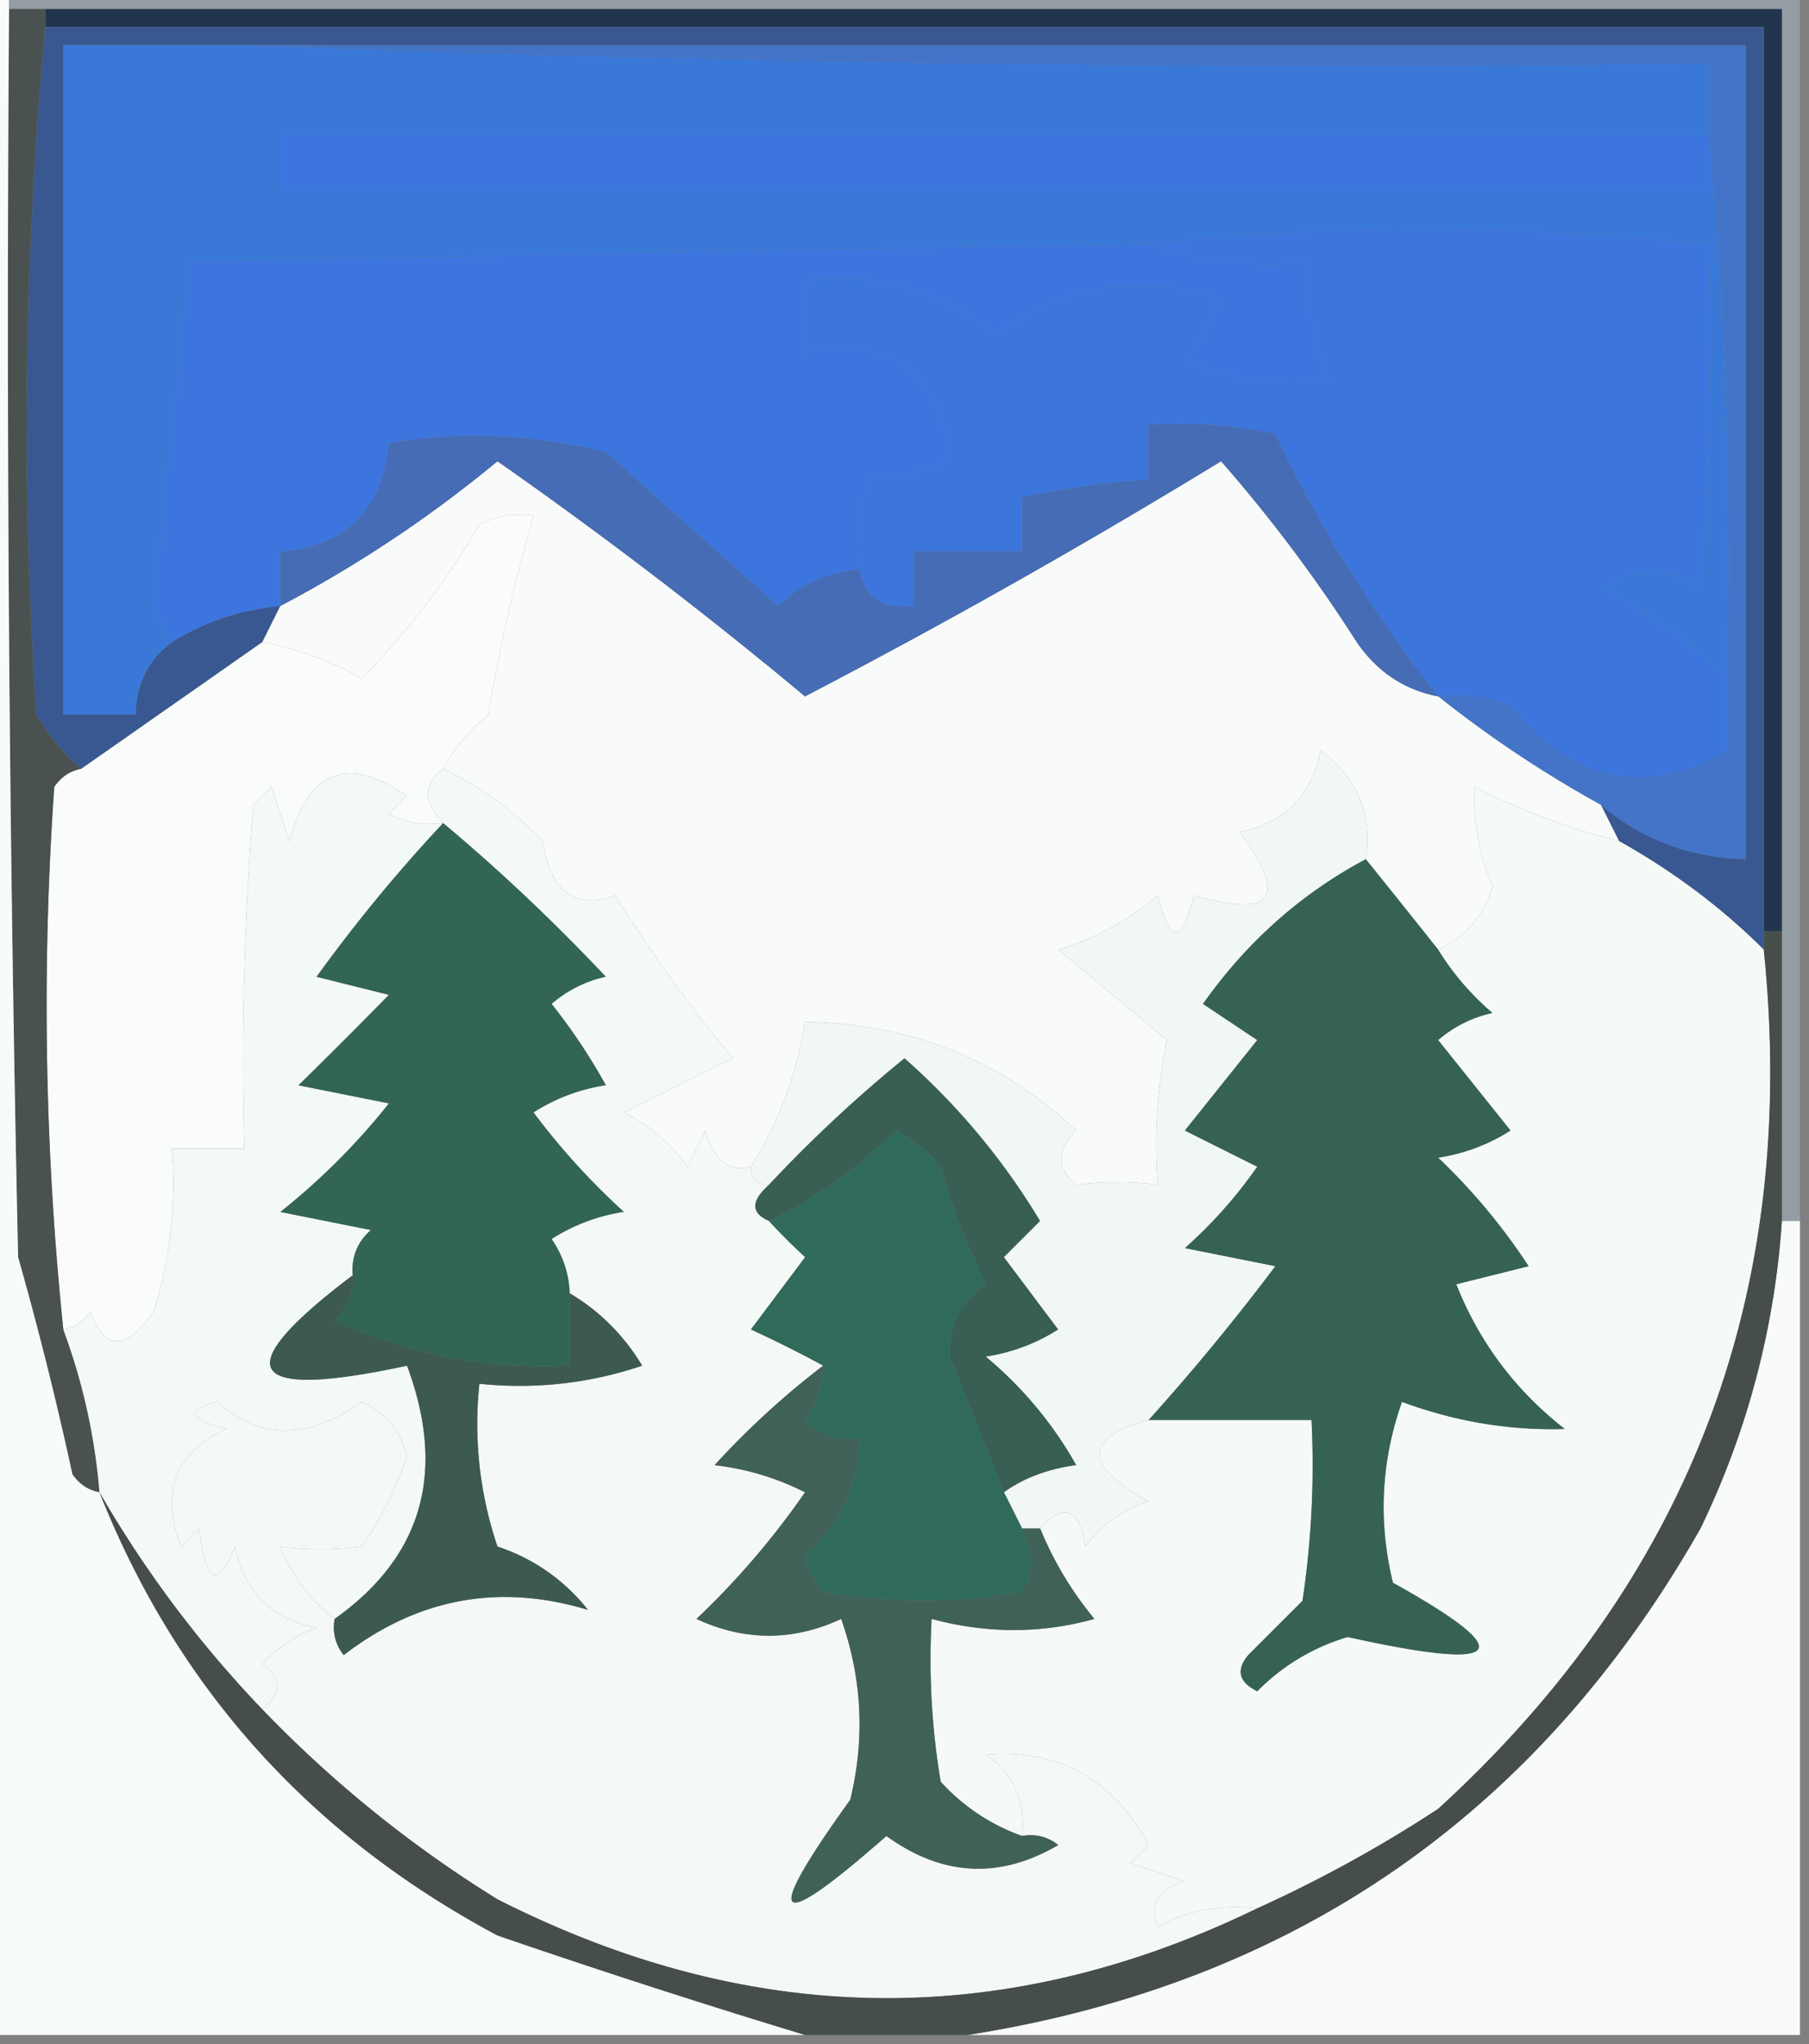 <svg xmlns="http://www.w3.org/2000/svg" width="100" height="113" style="shape-rendering:geometricPrecision;text-rendering:geometricPrecision;image-rendering:optimizeQuality;fill-rule:evenodd;clip-rule:evenodd"><rect width="100%" height="100%" fill="#808080" stroke="none"/><path style="opacity:1" fill="#939da3" d="M.5.5v-1h99v68h-1V.5H.5z"/><path style="opacity:1" fill="#21354e" d="M2.5 1.5v-1h96v51h-1v-50h-95z"/><path style="opacity:1" fill="#395891" d="M2.5 1.5h95v51c-2.341-2.329-5.008-4.329-8-6l-1-2c2.28 1.928 4.948 2.928 8 3v-45h-93v37h4c.027-1.7.694-3.033 2-4 1.815-1.13 3.815-1.796 6-2l-1 2-10 7c-.969-.81-1.802-1.81-2.5-3-.827-12.84-.66-25.507.5-38z"/><path style="opacity:1" fill="#4474c8" d="M13.5 2.5h83v45c-3.052-.072-5.72-1.072-8-3a64.27 64.27 0 0 1-9-6 8.434 8.434 0 0 1 4 .5c3.488 4.288 7.488 5.121 12 2.5v-4c.236-10.06-.097-20.06-1-30v-4a1640.85 1640.85 0 0 1-81-1z"/><path style="opacity:1" fill="#3a78d8" d="M13.5 2.5a1640.85 1640.85 0 0 0 81 1v4c.903 9.94 1.236 19.94 1 30-2-1.98-4.334-3.647-7-5 1.853-1.26 3.686-1.26 5.5 0 .5-6.325.666-12.658.5-19-11.12-1.099-21.454-1.099-31 0-17.624.266-35.29.6-53 1l-2 19c.363.684.696 1.35 1 2-1.306.967-1.973 2.3-2 4h-4v-37h10z"/><path style="opacity:1" fill="#3d75df" d="M94.5 7.5v3h-79v-3h79z"/><path style="opacity:1" fill="#3c76dc" d="M95.5 37.5v4c-4.512 2.621-8.512 1.788-12-2.5a8.434 8.434 0 0 0-4-.5 74.188 74.188 0 0 1-9-14.5 24.939 24.939 0 0 0-7-.5v3a51.639 51.639 0 0 0-7 1v3h-6v3c-1.679.215-2.679-.452-3-2-.16-1.7.007-3.366.5-5 1.422-.094 2.922-.428 4.5-1-.46-4.9-3.127-6.9-8-6v-4c3.967-.468 7.467.532 10.5 3 3.853-2.764 8.02-3.431 12.5-2a18.088 18.088 0 0 1-2 3.5c2.626.995 5.293 1.328 8 1-.923-2.04-1.256-4.207-1-6.5-3.213.31-6.213-.023-9-1 9.546-1.099 19.88-1.099 31 0 .166 6.342 0 12.675-.5 19-1.814-1.26-3.647-1.26-5.5 0 2.666 1.353 5 3.02 7 5z"/><path style="opacity:1" fill="#3d75de" d="M63.5 13.5c2.787.977 5.787 1.31 9 1-.256 2.293.077 4.46 1 6.5-2.707.328-5.374-.005-8-1a18.088 18.088 0 0 0 2-3.5c-4.48-1.431-8.647-.764-12.5 2-3.033-2.468-6.533-3.468-10.5-3v4c4.873-.9 7.54 1.1 8 6-1.578.572-3.078.906-4.5 1-.493 1.634-.66 3.3-.5 5-1.7.126-3.2.793-4.5 2-3.13-2.792-6.296-5.625-9.5-8.5-4.072-.997-8.072-1.164-12-.5-.333 3.667-2.333 5.667-6 6v3c-2.185.204-4.185.87-6 2a44.358 44.358 0 0 0-1-2l2-19c17.71-.4 35.376-.734 53-1z"/><path style="opacity:1" fill="#f9fbfa" d="M79.5 38.5a64.27 64.27 0 0 0 9 6l1 2a38.112 38.112 0 0 1-8-3c-.067 1.9.266 3.734 1 5.5-.478 1.642-1.478 2.81-3 3.5a807.966 807.966 0 0 0-4-5c.372-2.522-.461-4.522-2.5-6-.495 2.49-1.995 3.99-4.5 4.5 2.722 3.614 1.889 4.781-2.5 3.5-.667 2.667-1.333 2.667-2 0a15.268 15.268 0 0 1-5.5 3l6 5a28.926 28.926 0 0 0-.5 8c-1.43-.194-2.93-.194-4.5 0-1.09-.891-1.09-1.891 0-3-4.207-3.935-9.207-5.935-15-6-.48 2.943-1.48 5.61-3 8-1.183.344-2.016-.323-2.5-2l-1 2c-.9-1.27-2.066-2.27-3.5-3l6-3a86.117 86.117 0 0 1-6.5-9c-2.228.8-3.56-.2-4-3-1.65-1.71-3.484-3.044-5.5-4a10.521 10.521 0 0 1 2.5-3 94.096 94.096 0 0 1 2.5-11 4.932 4.932 0 0 0-3 .5 42.308 42.308 0 0 1-6.5 8.5 18.166 18.166 0 0 0-5.5-2l1-2a69.436 69.436 0 0 0 12-8 252.929 252.929 0 0 1 17 13 387.614 387.614 0 0 0 23-13 82.603 82.603 0 0 1 7.5 10c1.129 1.641 2.629 2.641 4.5 3z"/><path style="opacity:1" fill="#456cb4" d="M47.5 31.5c.321 1.548 1.321 2.215 3 2v-3h6v-3a51.639 51.639 0 0 1 7-1v-3c2.357-.163 4.69.003 7 .5a74.188 74.188 0 0 0 9 14.5c-1.871-.359-3.371-1.359-4.5-3a82.603 82.603 0 0 0-7.5-10 387.614 387.614 0 0 1-23 13 252.929 252.929 0 0 0-17-13 69.436 69.436 0 0 1-12 8v-3c3.667-.333 5.667-2.333 6-6 3.928-.664 7.928-.497 12 .5 3.204 2.875 6.37 5.708 9.5 8.5 1.3-1.207 2.8-1.874 4.5-2z"/><path style="opacity:1" fill="#fafcf9" d="M24.5 42.5c-1.125.848-1.125 1.848 0 3a4.932 4.932 0 0 1-3-.5l1-1c-3.296-2.26-5.463-1.427-6.5 2.5l-1-3-1 1a180.95 180.95 0 0 0-.5 19h-4a23.842 23.842 0 0 1-1 9c-1.556 2.201-2.723 2.201-3.5 0-.383.556-.883.89-1.5 1a173.615 173.615 0 0 1-.5-30c.383-.556.883-.89 1.5-1l10-7a18.166 18.166 0 0 1 5.5 2 42.308 42.308 0 0 0 6.5-8.5 4.932 4.932 0 0 1 3-.5 94.096 94.096 0 0 0-2.5 11 10.521 10.521 0 0 0-2.5 3z"/><path style="opacity:1" fill="#4a5251" d="M.5.5h2v1c-1.16 12.493-1.327 25.16-.5 38 .698 1.19 1.531 2.19 2.5 3-.617.11-1.117.444-1.5 1a173.615 173.615 0 0 0 .5 30 33.684 33.684 0 0 1 2 9c-.617-.11-1.117-.444-1.5-1a194.377 194.377 0 0 0-3-12C.5 46.502.333 23.502.5.5z"/><path style="opacity:1" fill="#395e53" d="m55.5 82.5-3-7.5c-.06-1.71.606-3.044 2-4a38.053 38.053 0 0 1-2.5-6.5 7.253 7.253 0 0 0-2.5-2c-2.092 2.105-4.425 3.772-7 5-1.006-.438-1.006-1.104 0-2a75.631 75.631 0 0 1 7.5-7 38.185 38.185 0 0 1 7.5 9l-2 2 3 4a10.253 10.253 0 0 1-4 1.5 21.52 21.52 0 0 1 5 6c-1.558.21-2.892.71-4 1.5z"/><path style="opacity:1" fill="#f3f9f5" d="M24.5 45.5a86.98 86.98 0 0 0-7 8.5l4 1a344.583 344.583 0 0 1-5 5l5 1a37.353 37.353 0 0 1-6 6l5 1c-.752.67-1.086 1.504-1 2.5-6.971 5.267-5.971 6.933 3 5 2.188 5.886.855 10.553-4 14-1.328-1.007-2.328-2.34-3-4 1.43.194 2.93.194 4.5 0a20.026 20.026 0 0 0 2.5-5c-.368-1.41-1.201-2.41-2.5-3-2.981 2.118-5.648 2.118-8 0-1.762.444-1.595.944.5 1.5-2.806 1.305-3.64 3.472-2.5 6.5l1-1c.359 3.044 1.025 3.378 2 1 .495 2.49 1.995 3.99 4.5 4.5a7.291 7.291 0 0 0-3 2c1.098.77 1.098 1.603 0 2.5a62.315 62.315 0 0 1-9-12 33.684 33.684 0 0 0-2-9c.617-.11 1.117-.444 1.5-1 .777 2.201 1.944 2.201 3.5 0a23.842 23.842 0 0 0 1-9h4c-.166-6.342 0-12.675.5-19l1-1 1 3c1.037-3.927 3.204-4.76 6.5-2.5l-1 1c.948.483 1.948.65 3 .5z"/><path style="opacity:1" fill="#f1f7f5" d="M75.5 47.5c-3.58 1.908-6.58 4.574-9 8l3 2-4 5 4 2a25.522 25.522 0 0 1-4 4.5l5 1a123.301 123.301 0 0 1-7 8.5c-3.617 1.012-3.617 2.512 0 4.5a6.975 6.975 0 0 0-3.5 2.5c-.342-2.12-1.175-2.453-2.5-1h-1l-1-2c1.108-.79 2.442-1.29 4-1.5a21.52 21.52 0 0 0-5-6 10.253 10.253 0 0 0 4-1.5l-3-4 2-2a38.185 38.185 0 0 0-7.5-9 75.631 75.631 0 0 0-7.5 7c-.667 0-1-.333-1-1 1.52-2.39 2.52-5.057 3-8 5.793.065 10.793 2.065 15 6-1.09 1.109-1.09 2.109 0 3 1.57-.194 3.07-.194 4.5 0a28.926 28.926 0 0 1 .5-8l-6-5a15.268 15.268 0 0 0 5.5-3c.667 2.667 1.333 2.667 2 0 4.389 1.281 5.222.114 2.5-3.5 2.505-.51 4.005-2.01 4.5-4.5 2.039 1.478 2.872 3.478 2.5 6z"/><path style="opacity:1" fill="#f6faf7" d="M89.5 46.5c2.992 1.671 5.659 3.671 8 6 1.945 18.927-4.055 34.76-18 47.5a73.639 73.639 0 0 1-10 5.5c-1.967-.239-3.8.094-5.5 1-.456-1.244.044-2.077 1.5-2.5l-3-1 1-1c-1.988-3.666-4.988-5.332-9-5 1.537 1.11 2.203 2.61 2 4.5a11.107 11.107 0 0 1-4.5-3 40.936 40.936 0 0 1-.5-9c3.053.821 6.053.821 9 0a19.228 19.228 0 0 1-3-5c1.325-1.453 2.158-1.12 2.5 1a6.975 6.975 0 0 1 3.5-2.5c-3.617-1.988-3.617-3.488 0-4.5h9a50.441 50.441 0 0 1-.5 10l-3 3c-.688.832-.521 1.498.5 2a11.621 11.621 0 0 1 5-3c8.75 1.942 9.584.942 2.5-3-.824-3.382-.657-6.716.5-10 2.953 1.092 5.953 1.592 9 1.5-2.73-2.13-4.73-4.797-6-8l4-1a33.859 33.859 0 0 0-5-6 10.253 10.253 0 0 0 4-1.5l-4-5a6.807 6.807 0 0 1 3-1.5 14.692 14.692 0 0 1-3-3.5c1.522-.69 2.522-1.858 3-3.5a12.988 12.988 0 0 1-1-5.5 38.112 38.112 0 0 0 8 3z"/><path style="opacity:1" fill="#326556" d="M24.5 45.5c3.058 2.551 6.058 5.385 9 8.5a6.807 6.807 0 0 0-3 1.5 32.367 32.367 0 0 1 3 4.5 10.253 10.253 0 0 0-4 1.5 38.9 38.9 0 0 0 5 5.5 10.253 10.253 0 0 0-4 1.5c.627.917.96 1.917 1 3v4c-4.546.232-8.88-.602-13-2.5.752-.67 1.086-1.504 1-2.5-.086-.996.248-1.83 1-2.5l-5-1a37.353 37.353 0 0 0 6-6l-5-1a344.583 344.583 0 0 0 5-5l-4-1a86.98 86.98 0 0 1 7-8.5z"/><path style="opacity:1" fill="#356255" d="M75.5 47.5a807.966 807.966 0 0 1 4 5c.79 1.294 1.79 2.46 3 3.5a6.807 6.807 0 0 0-3 1.5l4 5a10.253 10.253 0 0 1-4 1.5 33.859 33.859 0 0 1 5 6l-4 1c1.27 3.203 3.27 5.87 6 8-3.047.092-6.047-.408-9-1.5-1.157 3.284-1.324 6.618-.5 10 7.084 3.942 6.25 4.942-2.5 3a11.621 11.621 0 0 0-5 3c-1.021-.502-1.188-1.168-.5-2l3-3c.498-3.317.665-6.65.5-10h-9a123.301 123.301 0 0 0 7-8.5l-5-1a25.522 25.522 0 0 0 4-4.5l-4-2 4-5-3-2c2.42-3.426 5.42-6.092 9-8z"/><path style="opacity:1" fill="#306a5a" d="m55.5 82.5 1 2c.671 1.347.671 2.514 0 3.5a30.499 30.499 0 0 1-11 0 3.943 3.943 0 0 1-1-2c1.954-1.741 2.954-3.908 3-6.5-1.175.219-2.175-.114-3-1a5.576 5.576 0 0 0 1-3 70.679 70.679 0 0 0-4-2l3-4a30.943 30.943 0 0 1-2-2c2.575-1.228 4.908-2.895 7-5a7.253 7.253 0 0 1 2.5 2 38.053 38.053 0 0 0 2.5 6.5c-1.394.956-2.06 2.29-2 4l3 7.5z"/><path style="opacity:1" fill="#f5f9f6" d="M24.5 42.5c2.016.956 3.85 2.29 5.5 4 .44 2.8 1.772 3.8 4 3a86.117 86.117 0 0 0 6.5 9l-6 3c1.434.73 2.6 1.73 3.5 3l1-2c.484 1.677 1.317 2.344 2.5 2 0 .667.333 1 1 1-1.006.896-1.006 1.562 0 2 .59.651 1.257 1.318 2 2l-3 4a70.679 70.679 0 0 1 4 2 46.142 46.142 0 0 0-6 5.5 14.73 14.73 0 0 1 5 1.5 44.45 44.45 0 0 1-6 7c2.668 1.238 5.334 1.238 8 0 1.157 3.284 1.324 6.618.5 10-4.92 6.836-4.252 7.503 2 2 3.087 2.235 6.253 2.401 9.5.5a2.429 2.429 0 0 0-2-.5c.203-1.89-.463-3.39-2-4.5 4.012-.332 7.012 1.334 9 5l-1 1 3 1c-1.456.423-1.956 1.256-1.5 2.5 1.7-.906 3.533-1.239 5.5-1-13.97 6.783-27.97 6.617-42-.5a66.662 66.662 0 0 1-13-10.5c1.098-.897 1.098-1.73 0-2.5a7.291 7.291 0 0 1 3-2c-2.505-.51-4.005-2.01-4.5-4.5-.975 2.378-1.641 2.044-2-1l-1 1c-1.14-3.028-.306-5.195 2.5-6.5-2.095-.556-2.262-1.056-.5-1.5 2.352 2.118 5.019 2.118 8 0 1.299.59 2.132 1.59 2.5 3a20.026 20.026 0 0 1-2.5 5c-1.57.194-3.07.194-4.5 0 .672 1.66 1.672 2.993 3 4a2.428 2.428 0 0 0 .5 2c4.095-3.15 8.595-3.983 13.5-2.5a10.505 10.505 0 0 0-5-3.5 21.12 21.12 0 0 1-1-9 21.12 21.12 0 0 0 9-1c-1.021-1.688-2.355-3.021-4-4a5.576 5.576 0 0 0-1-3 10.253 10.253 0 0 1 4-1.5 38.9 38.9 0 0 1-5-5.5 10.253 10.253 0 0 1 4-1.5 32.367 32.367 0 0 0-3-4.5 6.807 6.807 0 0 1 3-1.5c-2.942-3.115-5.942-5.949-9-8.5-1.125-1.152-1.125-2.152 0-3z"/><path style="opacity:1" fill="#3c5a50" d="M19.5 70.5c.086.996-.248 1.83-1 2.5 4.12 1.898 8.454 2.732 13 2.5v-4c1.645.979 2.979 2.312 4 4a21.12 21.12 0 0 1-9 1 21.12 21.12 0 0 0 1 9 10.505 10.505 0 0 1 5 3.5c-4.905-1.483-9.405-.65-13.5 2.5a2.428 2.428 0 0 1-.5-2c4.855-3.447 6.188-8.114 4-14-8.971 1.933-9.971.267-3-5z"/><path style="opacity:1" fill="#f8fcf9" d="M-.5-.5h1v1c-.167 23.002 0 46.002.5 69a194.377 194.377 0 0 1 3 12c.383.556.883.89 1.5 1 4.275 10.782 11.608 18.949 22 24.5a493.192 493.192 0 0 0 17 5.5h-45V-.5z"/><path style="opacity:1" fill="#f8fbf8" d="M98.5 67.5h1v45h-46c18.006-2.842 31.506-12.176 40.5-28a45.969 45.969 0 0 0 4.5-17z"/><path style="opacity:1" fill="#406157" d="M45.5 75.5a5.576 5.576 0 0 1-1 3c.825.886 1.825 1.219 3 1-.046 2.592-1.046 4.759-3 6.5a3.943 3.943 0 0 0 1 2c3.667.667 7.333.667 11 0 .671-.986.671-2.153 0-3.5h1a19.228 19.228 0 0 0 3 5c-2.947.821-5.947.821-9 0a40.936 40.936 0 0 0 .5 9 11.107 11.107 0 0 0 4.5 3 2.429 2.429 0 0 1 2 .5c-3.247 1.901-6.413 1.735-9.5-.5-6.252 5.503-6.92 4.836-2-2 .824-3.382.657-6.716-.5-10-2.666 1.238-5.332 1.238-8 0a44.45 44.45 0 0 0 6-7 14.73 14.73 0 0 0-5-1.5 46.142 46.142 0 0 1 6-5.5z"/><path style="opacity:1" fill="#464e49" d="M97.5 51.5h1v16a45.969 45.969 0 0 1-4.5 17c-8.994 15.824-22.494 25.158-40.5 28h-9a493.192 493.192 0 0 1-17-5.5c-10.392-5.551-17.725-13.718-22-24.5a62.315 62.315 0 0 0 9 12 66.662 66.662 0 0 0 13 10.5c14.03 7.117 28.03 7.283 42 .5a73.639 73.639 0 0 0 10-5.5c13.945-12.74 19.945-28.573 18-47.5v-1z"/></svg>
